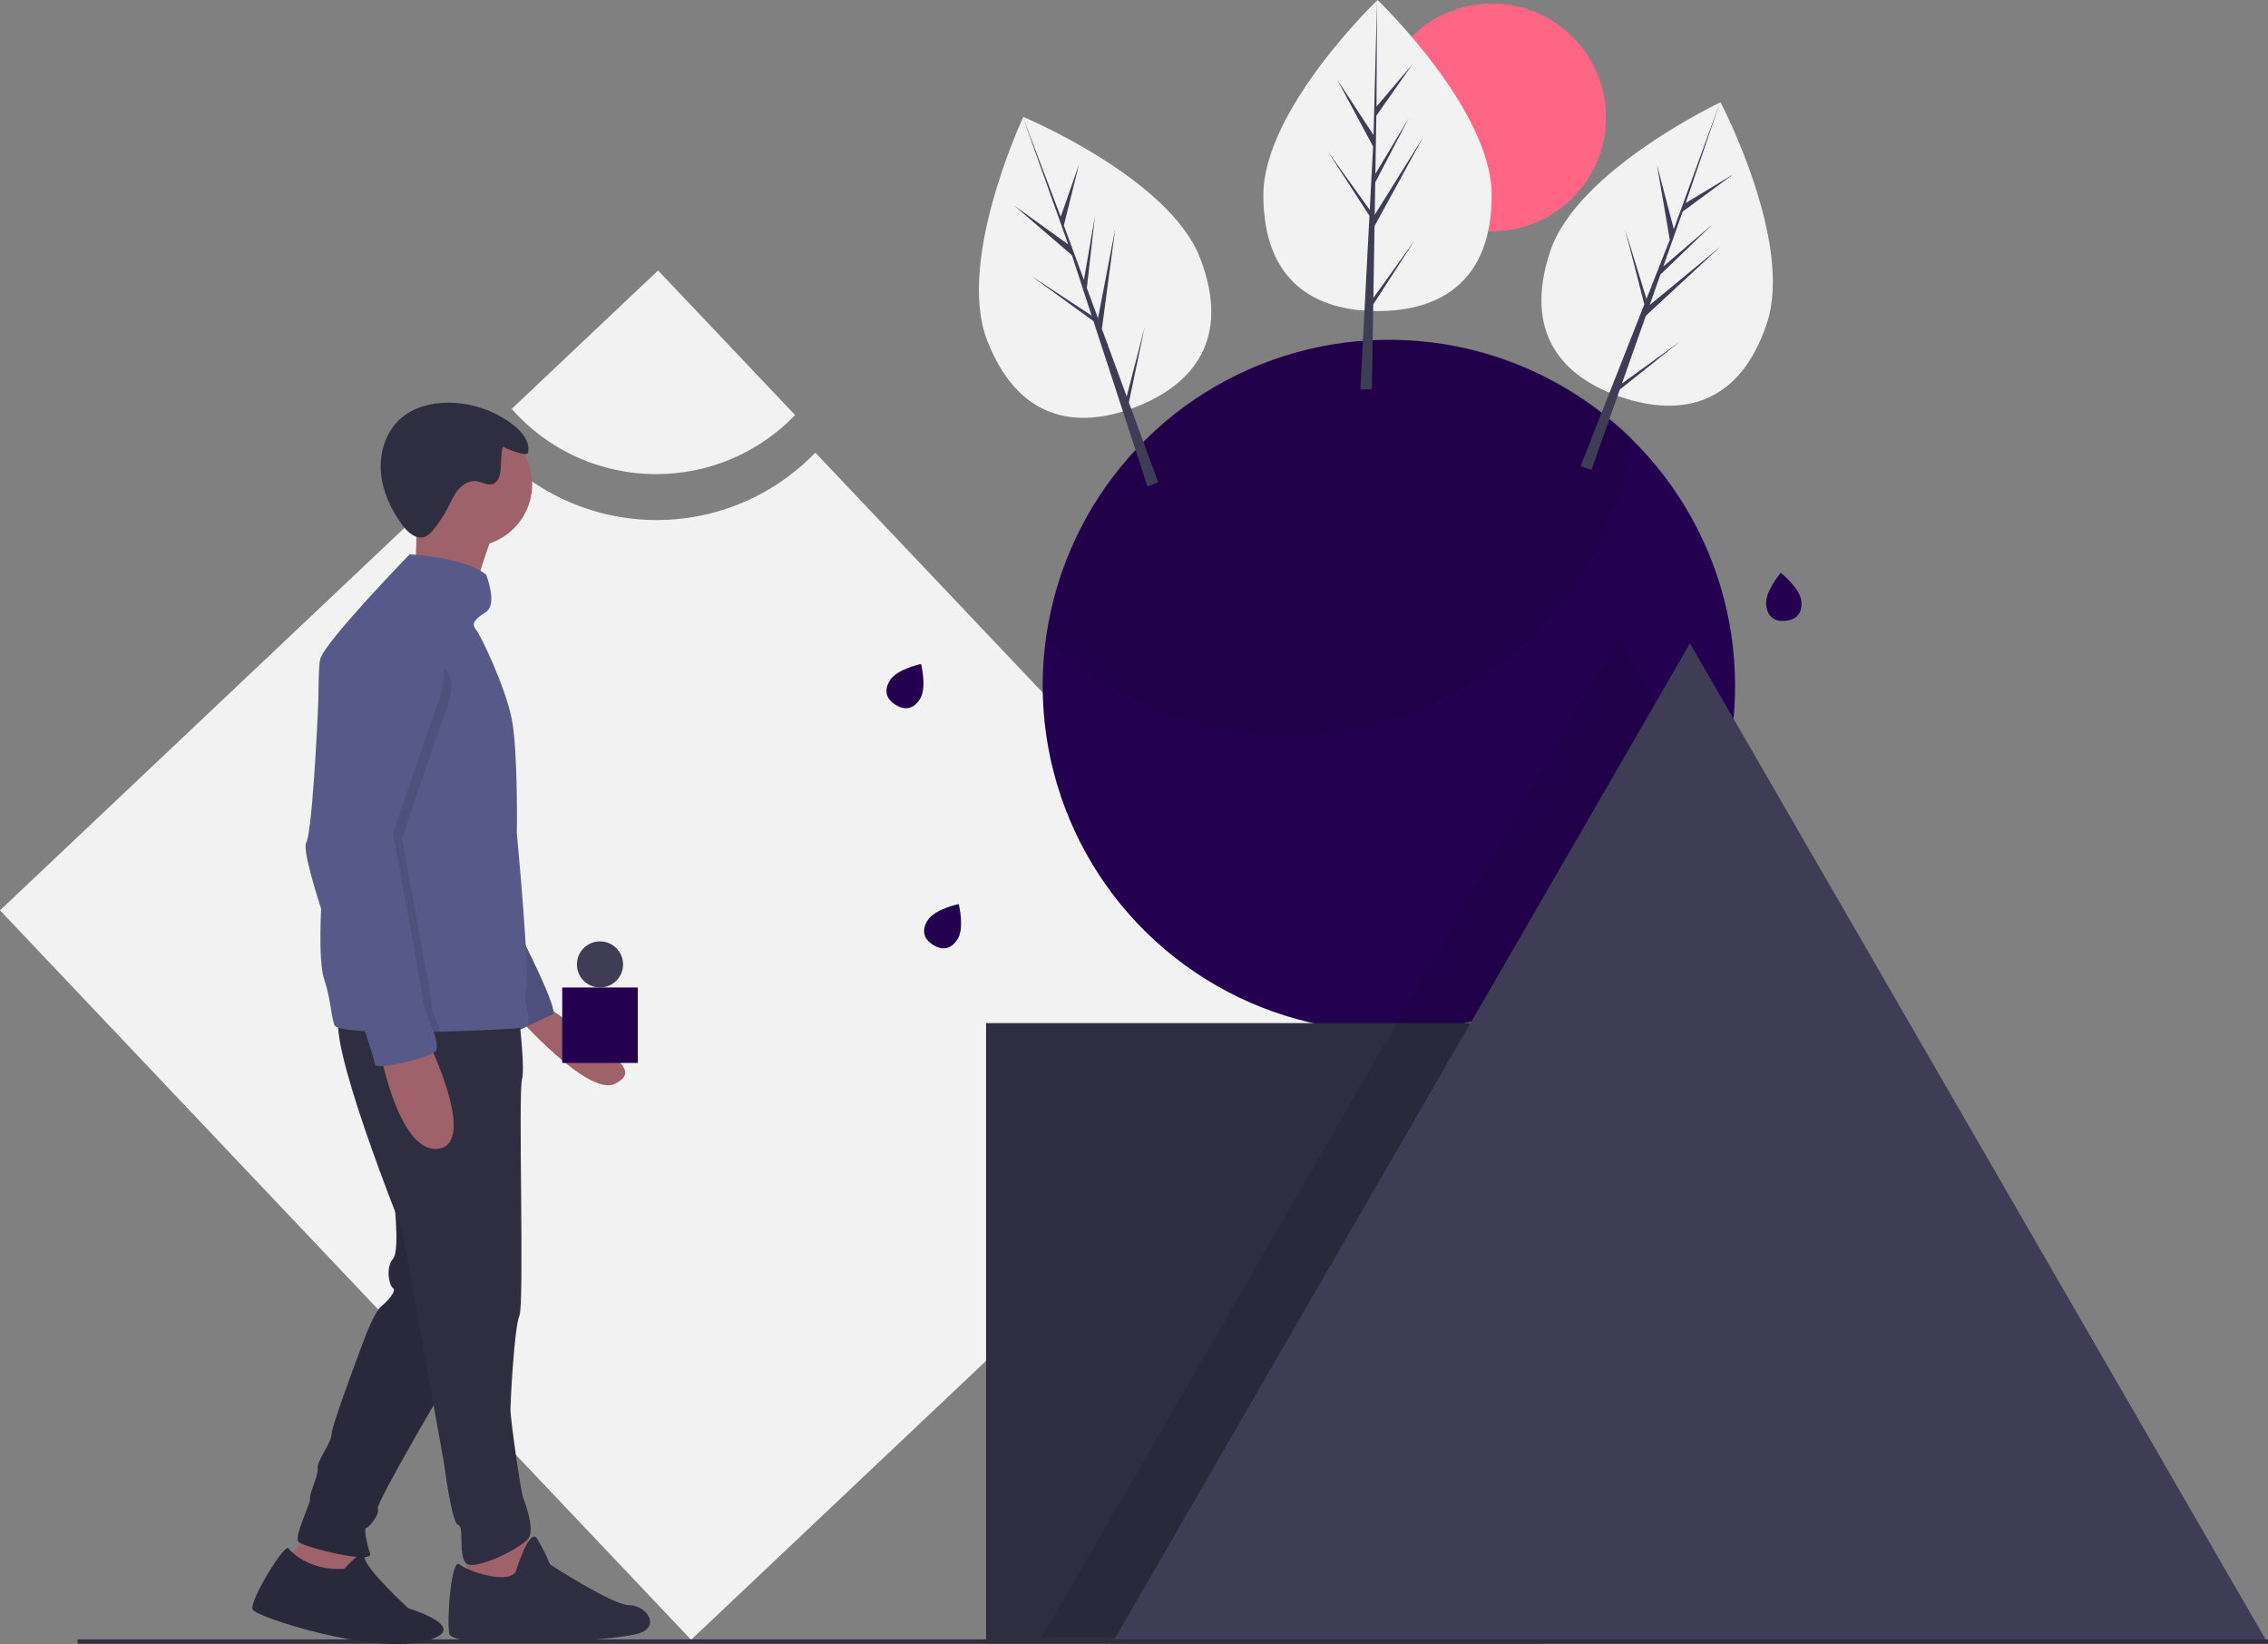 <svg width="596" height="432" viewBox="0 0 596 432" fill="none" xmlns="http://www.w3.org/2000/svg">
<rect x="0" y="0" width="596" height="432" fill="#808080" stroke="none"/>
<g clip-path="url(#clip0_8_6237)">
<path d="M214.254 118.936C208.706 124.692 202.025 129.236 194.631 132.283C187.238 135.329 179.292 136.812 171.296 136.638C163.3 136.463 155.427 134.636 148.173 131.27C140.919 127.903 134.443 123.072 129.152 117.081L0 239.203L181.613 430.871L354.723 267.183L214.254 118.936Z" fill="#F2F2F2"/>
<path d="M172.452 124.578C179.268 124.587 186.015 123.217 192.287 120.552C198.559 117.887 204.227 113.982 208.948 109.072L172.935 71.064L134.457 107.448C139.207 112.838 145.053 117.154 151.605 120.108C158.157 123.062 165.264 124.586 172.452 124.578Z" fill="#F2F2F2"/>
<path d="M455.956 180.163C455.968 192.101 453.623 203.924 449.055 214.956C444.488 225.987 437.787 236.01 429.337 244.452C420.887 252.893 410.853 259.587 399.81 264.15C388.768 268.712 376.932 271.055 364.982 271.043C364.464 271.043 363.945 271.037 363.427 271.026C361.244 270.993 359.088 270.883 356.943 270.696C339.361 269.138 322.612 262.506 308.738 251.605C294.863 240.705 284.463 226.009 278.803 209.307C273.144 192.605 272.47 174.619 276.865 157.542C281.259 140.464 290.531 125.032 303.552 113.127C316.572 101.222 332.778 93.357 350.195 90.492C367.611 87.627 385.486 89.885 401.64 96.99C417.795 104.096 431.531 115.743 441.175 130.511C450.819 145.279 455.955 162.531 455.956 180.163Z" fill="#240051"/>
<path opacity="0.1" d="M417.703 147.276C423.406 137.229 427.128 126.184 428.668 114.737C416.568 103.084 401.473 95.007 385.058 91.403C368.643 87.799 351.549 88.808 335.672 94.317C319.796 99.828 305.758 109.623 295.116 122.618C284.474 135.613 277.643 151.3 275.382 167.937C290.323 182.366 309.775 191.227 330.478 193.035C332.623 193.222 334.779 193.333 336.962 193.366C337.48 193.377 337.999 193.382 338.517 193.382C354.622 193.399 370.443 189.139 384.357 181.037C398.272 172.935 409.78 161.284 417.703 147.276Z" fill="black"/>
<path d="M405.231 268.839H259.122V431.871H405.231V268.839Z" fill="#2F2E41"/>
<path opacity="0.1" d="M452.025 214.092C446.37 227.353 437.641 239.083 426.559 248.314C415.477 257.545 402.358 264.014 388.282 267.187H408.539V430.219H273.777L349.406 299.359L366.735 269.374L367.998 267.187L425.356 167.947L452.025 214.092Z" fill="black"/>
<path d="M444.101 169.049L520.051 300.46L596 431.872H444.101H292.203L368.152 300.46L444.101 169.049Z" fill="#3F3D56"/>
<path d="M596 430.77H20.385V431.871H596V430.77Z" fill="#2F2E41"/>
<path d="M94.56 405.837L93.554 414.214L87.851 416.895L81.478 414.884L77.117 416.895L75.775 409.187L83.491 400.475L94.56 405.837Z" fill="#9F616A"/>
<path d="M90.535 412.203C90.535 412.203 95.736 406.146 95.819 409.174C95.902 412.203 107.307 422.591 107.307 422.591C107.307 422.591 125.085 427.952 111.332 431.303C97.579 434.654 67.389 424.936 66.383 422.926C65.377 420.915 74.769 405.501 75.775 406.841C76.782 408.182 81.813 412.873 90.535 412.203Z" fill="#2F2E41"/>
<path d="M103.282 312.68C103.282 312.68 105.294 328.429 103.282 330.775C101.269 333.12 102.275 337.812 103.282 338.482C104.288 339.152 101.94 341.833 100.263 343.173C98.585 344.514 96.237 350.545 96.237 350.545C96.237 350.545 87.18 374.337 87.18 376.683C87.18 379.029 83.155 384.055 83.491 385.73C83.826 387.406 81.142 392.767 81.478 393.773C81.813 394.778 77.117 403.825 78.459 405.166C79.801 406.506 98.25 411.198 97.244 408.182C96.237 405.166 95.567 401.48 96.237 401.48C96.908 401.48 99.927 397.794 99.256 396.453C98.585 395.113 119.383 359.928 119.383 359.928L103.282 312.68Z" fill="#2F2E41"/>
<path opacity="0.1" d="M90.535 412.203C90.535 412.203 95.736 406.146 95.819 409.174C95.902 412.203 107.307 422.591 107.307 422.591C107.307 422.591 125.085 427.952 111.332 431.303C97.579 434.654 67.389 424.936 66.383 422.926C65.377 420.915 74.769 405.501 75.775 406.841C76.782 408.182 81.813 412.873 90.535 412.203Z" fill="black"/>
<path opacity="0.1" d="M103.282 312.68C103.282 312.68 105.294 328.429 103.282 330.775C101.269 333.12 102.275 337.812 103.282 338.482C104.288 339.152 101.94 341.833 100.263 343.173C98.585 344.514 96.237 350.545 96.237 350.545C96.237 350.545 87.18 374.337 87.18 376.683C87.18 379.029 83.155 384.055 83.491 385.73C83.826 387.406 81.142 392.767 81.478 393.773C81.813 394.778 77.117 403.825 78.459 405.166C79.801 406.506 98.25 411.198 97.244 408.182C96.237 405.166 95.567 401.48 96.237 401.48C96.908 401.48 99.927 397.794 99.256 396.453C98.585 395.113 119.383 359.928 119.383 359.928L103.282 312.68Z" fill="black"/>
<path d="M137.497 401.676L141.187 411.059L139.51 424.127L128.775 423.458L122.737 418.096V406.703L137.497 401.676Z" fill="#9F616A"/>
<path d="M135.484 413.069C135.484 413.069 139.174 401.006 141.187 404.357C142.462 406.509 143.583 408.748 144.541 411.059C144.541 411.059 160.978 421.782 165.339 421.782C169.699 421.782 173.725 427.143 168.022 429.154C162.32 431.164 118.712 433.845 118.041 429.154C117.37 424.462 118.712 409.383 120.725 411.059C122.737 412.734 133.136 416.42 135.484 413.069Z" fill="#2F2E41"/>
<path d="M143.87 264.623C143.87 264.623 158.656 274.66 159.326 276C159.997 277.34 168.576 281.462 161.532 284.812C154.488 288.163 135.82 266.968 135.82 266.968L143.87 264.623Z" fill="#9F616A"/>
<path d="M136.491 245.187C136.491 245.187 147.225 265.963 145.212 266.633C143.199 267.303 135.149 271.324 135.149 271.324L131.459 250.213L136.491 245.187Z" fill="#575A88"/>
<path opacity="0.1" d="M136.491 245.187C136.491 245.187 147.225 265.963 145.212 266.633C143.199 267.303 135.149 271.324 135.149 271.324L131.459 250.213L136.491 245.187Z" fill="black"/>
<path d="M135.82 262.612C135.82 262.612 138.168 280.037 137.161 283.723C136.155 287.409 137.832 342.7 136.49 345.715C135.149 348.731 134.142 368.167 134.142 370.512C134.142 372.858 136.826 391.958 137.497 393.634C138.168 395.309 140.18 401.006 139.174 403.687C138.168 406.368 124.415 413.069 122.402 410.724C120.389 408.378 122.066 401.006 120.389 400.671C118.712 400.336 116.699 384.586 116.699 384.586L105.63 322.929C105.63 322.929 84.832 271.324 89.528 266.298C94.225 261.271 135.82 262.612 135.82 262.612Z" fill="#2F2E41"/>
<path d="M123.408 143.653C132.486 143.653 139.845 136.302 139.845 127.234C139.845 118.165 132.486 110.814 123.408 110.814C114.331 110.814 106.972 118.165 106.972 127.234C106.972 136.302 114.331 143.653 123.408 143.653Z" fill="#9F616A"/>
<path d="M129.446 140.637C129.446 140.637 124.079 154.711 124.75 157.727C125.421 160.743 108.984 152.365 108.984 152.365C108.984 152.365 109.991 135.946 108.984 131.59C107.978 127.233 129.446 140.637 129.446 140.637Z" fill="#9F616A"/>
<path d="M84.376 232.322C84.45 235.134 84.497 236.809 84.497 236.809C84.497 236.809 83.491 252.224 85.168 257.25C86.845 262.277 86.845 265.963 87.851 269.314C88.147 270.289 92.162 270.811 97.801 271.043C102.973 271.254 109.511 271.224 115.787 271.079C126.179 270.838 135.867 270.282 137.497 269.984C141.187 269.314 136.826 263.617 138.168 260.601C139.51 257.585 135.82 219.049 135.82 219.049C135.82 219.049 136.155 197.268 134.478 188.891C132.801 180.513 126.427 167.11 125.086 165.434C123.744 163.759 124.75 162.753 127.769 160.743C130.788 158.732 127.769 151.025 127.769 151.025C122.067 146.334 107.642 145.664 107.642 145.664C107.642 145.664 85.503 168.45 84.162 173.141C83.35 175.976 83.641 198.622 83.997 216.107C84.135 222.685 84.279 228.536 84.376 232.322Z" fill="#575A88"/>
<path d="M112.674 274.005C112.674 274.005 125.421 300.142 115.358 301.818C105.294 303.493 100.263 278.026 100.263 278.026L112.674 274.005Z" fill="#9F616A"/>
<path d="M138.777 118.911C139.358 116.095 137.204 113.462 134.935 111.693C129.993 107.864 123.913 105.793 117.66 105.808C113.261 105.832 108.721 106.995 105.396 109.872C101.518 113.228 99.749 118.61 100.074 123.726C100.4 128.841 102.627 133.693 105.631 137.848C107.073 139.843 109.388 141.908 111.692 141.038C112.593 140.617 113.367 139.964 113.934 139.147C115.411 137.315 116.699 135.338 117.777 133.247C118.601 131.646 119.316 129.959 120.484 128.589C121.653 127.219 123.409 126.188 125.194 126.434C126.668 126.637 128.115 127.674 129.521 127.187C131.086 126.645 131.464 124.647 131.588 122.997C131.725 121.189 131.628 119.094 132.131 117.385C132.68 117.678 138.507 120.26 138.777 118.911Z" fill="#2F2E41"/>
<path opacity="0.1" d="M84.376 232.323C88.133 245.857 96.751 268.667 97.244 269.649C97.368 269.9 97.562 270.393 97.8 271.043C102.973 271.254 109.511 271.224 115.787 271.08C114.814 268.54 113.68 266.087 113.68 265.293C113.68 263.617 105.63 220.39 105.63 220.39C105.63 220.39 112.003 201.29 117.706 185.205C123.408 169.12 100.766 172.304 100.766 172.304C88.69 169.288 86.51 174.482 86.51 174.482C86.51 174.482 85.446 202.73 83.997 216.107C83.625 219.535 83.229 221.985 82.82 222.736C82.283 223.717 83.007 227.41 84.376 232.323Z" fill="black"/>
<path d="M105.63 161.413C105.63 161.413 121.06 167.78 115.358 183.864C109.655 199.949 103.282 219.049 103.282 219.049C103.282 219.049 111.332 262.277 111.332 263.952C111.332 265.628 116.364 274.675 114.351 276.351C112.339 278.026 98.921 281.377 98.585 279.702C98.25 278.026 95.567 269.649 94.896 268.308C94.225 266.968 78.459 225.081 80.472 221.395C81.953 218.683 83.252 193.831 83.835 180.894C83.97 177.203 85.064 173.61 87.011 170.47C88.957 167.33 91.689 164.75 94.936 162.985C98.064 161.329 101.705 160.433 105.63 161.413Z" fill="#575A88"/>
<path d="M167.597 259.476H147.748V279.304H167.597V259.476Z" fill="#240051"/>
<path d="M157.672 259.476C161.022 259.476 163.737 256.764 163.737 253.418C163.737 250.071 161.022 247.359 157.672 247.359C154.323 247.359 151.607 250.071 151.607 253.418C151.607 256.764 154.323 259.476 157.672 259.476Z" fill="#3F3D56"/>
<path d="M392.08 60.768C408.619 60.768 422.027 47.374 422.027 30.852C422.027 14.33 408.619 0.937 392.08 0.937C375.54 0.937 362.133 14.33 362.133 30.852C362.133 47.374 375.54 60.768 392.08 60.768Z" fill="#FF6584"/>
<path d="M391.998 51.286C391.998 73.857 378.566 81.739 361.997 81.739C345.427 81.739 331.995 73.857 331.995 51.286C331.995 28.715 361.997 0 361.997 0C361.997 0 391.998 28.714 391.998 51.286Z" fill="#F2F2F2"/>
<path d="M360.904 78.286L361.211 59.395L373.998 36.026L361.259 56.432L361.397 47.938L370.21 31.031L361.434 45.691L361.682 30.414L371.12 16.953L361.721 28.012L361.876 0L360.901 37.083L360.981 35.553L351.386 20.881L360.828 38.489L359.933 55.551L359.907 55.098L348.845 39.658L359.873 56.698L359.761 58.831L359.741 58.863L359.751 59.038L357.482 102.325H360.513L360.877 79.967L371.877 62.969L360.904 78.286Z" fill="#3F3D56"/>
<path d="M464.291 85.023C457.122 106.428 441.88 109.645 426.167 104.393C410.453 99.141 400.218 87.41 407.387 66.005C414.556 44.6 452.128 26.878 452.128 26.878C452.128 26.878 471.46 63.618 464.291 85.023Z" fill="#F2F2F2"/>
<path d="M426.227 100.773L432.518 82.956L452.067 64.846L433.505 80.161L436.334 72.15L450.062 58.909L437.082 70.029L442.17 55.621L455.395 45.847L442.97 53.355L452.014 26.84L439.311 61.697L439.873 60.272L435.434 43.318L438.794 63.008L432.527 78.905L432.646 78.467L427.06 60.319L432.106 79.973L431.323 81.961L431.293 81.985L431.247 82.154L415.347 122.485L418.221 123.446L425.667 102.358L441.498 89.725L426.227 100.773Z" fill="#3F3D56"/>
<path d="M315.37 67.799C323.496 88.861 313.8 101.04 298.339 106.993C282.878 112.946 267.507 110.418 259.381 89.357C251.255 68.296 268.912 30.724 268.912 30.724C268.912 30.724 307.244 46.738 315.37 67.799Z" fill="#F2F2F2"/>
<path d="M296.076 104.164L289.562 86.427L293.081 60.027L288.54 83.645L285.611 75.67L287.748 56.727L284.836 73.559L279.568 59.216L283.528 43.265L278.74 56.96L268.8 30.767L281.24 65.719L280.764 64.263L266.529 54.02L281.678 67.058L286.986 83.299L286.798 82.886L270.919 72.453L287.343 84.39L288.007 86.422L288 86.459L288.071 86.619L301.538 127.823L304.366 126.735L296.656 105.742L300.801 85.93L296.076 104.164Z" fill="#3F3D56"/>
<path d="M251.652 246.753C249.793 249.715 247.381 249.646 245.207 248.284C243.032 246.922 241.918 244.783 243.777 241.821C245.636 238.859 251.939 237.556 251.939 237.556C251.939 237.556 253.511 243.791 251.652 246.753Z" fill="#240051"/>
<path d="M473.369 157.971C473.713 161.45 471.763 162.869 469.208 163.121C466.654 163.373 464.464 162.363 464.12 158.883C463.776 155.404 467.963 150.521 467.963 150.521C467.963 150.521 473.025 154.491 473.369 157.971Z" fill="#240051"/>
<path d="M241.763 183.663C239.904 186.625 237.492 186.555 235.318 185.193C233.143 183.832 232.029 181.693 233.888 178.731C235.747 175.769 242.05 174.466 242.05 174.466C242.05 174.466 243.622 180.7 241.763 183.663Z" fill="#240051"/>
</g>
<defs>
<clipPath id="clip0_8_6237">
<rect width="596" height="432" fill="white"/>
</clipPath>
</defs>
</svg>
